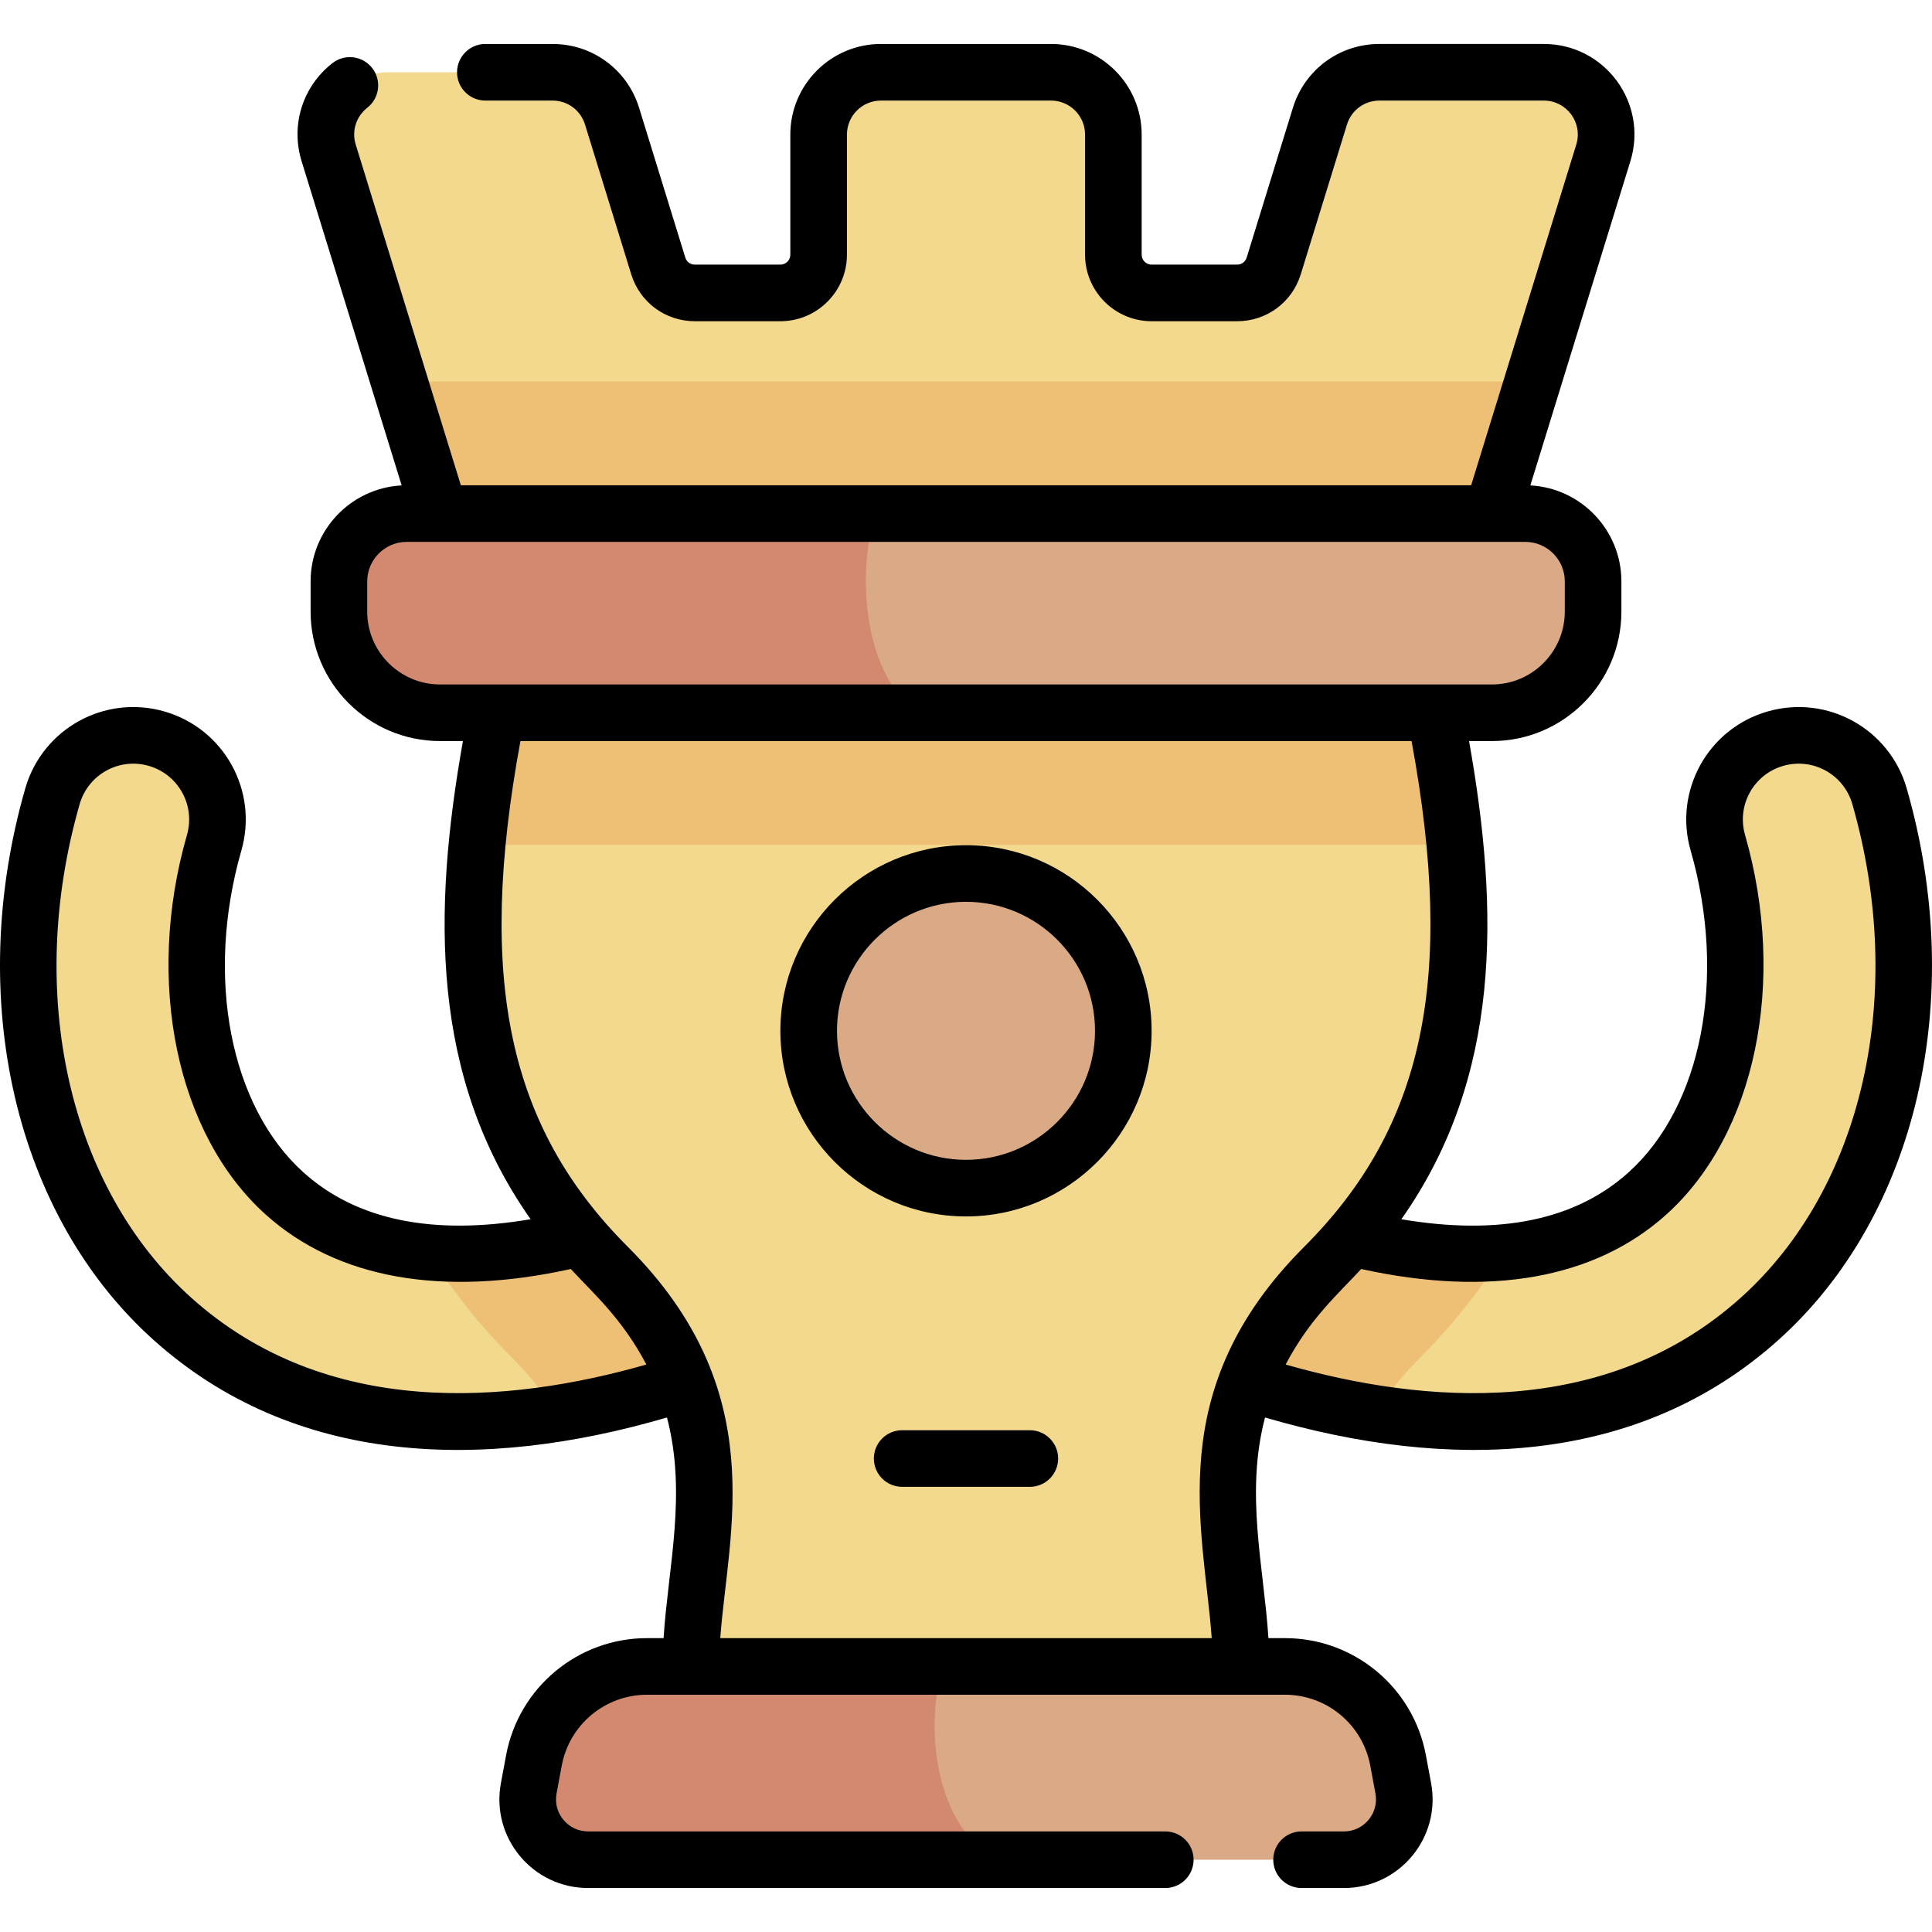 <svg id="Capa_1" enable-background="new 0 0 511.98 511.98" height="512" viewBox="0 0 511.98 511.98" width="512" xmlns="http://www.w3.org/2000/svg"><g><path d="m45.648 349.458c-34.529-31.025-46.989-85.368-31.744-138.445 3.4-11.833 15.746-18.67 27.578-15.271 11.832 3.398 18.67 15.745 15.271 27.578-10.404 36.219-2.892 73.584 18.691 92.977 22.969 20.64 60.372 21.271 108.159 1.824 11.405-4.642 24.409.841 29.049 12.244 4.641 11.402-.841 24.408-12.244 29.048-52.712 21.452-112.611 27.918-154.76-9.955z" fill="#f2d98d"/><path d="m466.332 349.458c34.529-31.024 46.989-85.367 31.744-138.445-3.399-11.833-15.746-18.67-27.578-15.271-11.832 3.398-18.67 15.745-15.271 27.578 10.404 36.219 2.892 73.584-18.691 92.977-22.97 20.64-60.372 21.271-108.159 1.824-11.405-4.642-24.409.841-29.049 12.244-4.641 11.402.841 24.408 12.243 29.048 52.714 21.452 112.613 27.918 154.761-9.955z" fill="#f2d98d"/><path d="m328.377 318.121c-11.405-4.642-24.409.841-29.049 12.244-4.641 11.402.841 24.408 12.244 29.048 17.292 7.037 35.358 12.462 53.316 15.237 2.37-4.607 5.821-9.24 10.749-14.168 9.008-9.008 16.617-18.518 22.916-28.603-19.61 1.783-43.243-2.798-70.176-13.758z" fill="#eec076"/><path d="m212.652 330.365c-4.64-11.403-17.643-16.886-29.049-12.244-26.933 10.96-50.566 15.541-70.177 13.758 6.3 10.085 13.909 19.595 22.916 28.603 4.928 4.928 8.379 9.561 10.749 14.169 17.959-2.776 36.024-8.2 53.316-15.237 11.404-4.641 16.886-17.647 12.245-29.049z" fill="#eec076"/><path d="m380.263 188.884c13.393 67.136 6.519 110.957-29.374 146.85-38.703 38.703-21.976 74.933-21.976 105.873h-145.845c0-30.94 16.727-67.17-21.976-105.873-35.893-35.893-42.767-79.714-29.374-146.85z" fill="#f2d98d"/><path d="m356.133 492.828h-200.285c-10.013 0-17.566-9.091-15.733-18.934l1.377-7.392c2.689-14.431 15.282-24.895 29.962-24.895h169.073c14.679 0 27.273 10.464 29.961 24.895l1.377 7.392c1.834 9.843-5.719 18.934-15.732 18.934z" fill="#daa985"/><path d="m249.836 441.606h-78.382c-14.679 0-27.273 10.464-29.962 24.895l-1.377 7.392c-1.834 9.843 5.72 18.934 15.732 18.934h107.716c-16.183-10.227-18.435-35.382-13.727-51.221z" fill="#d2896f"/><path d="m349.781 30.791-12.247 39.69c-1.311 4.248-5.237 7.146-9.683 7.146h-22.675c-5.597 0-10.134-4.537-10.134-10.134v-31.835c0-9.115-7.389-16.505-16.505-16.505h-45.093c-9.116 0-16.505 7.39-16.505 16.505v31.835c0 5.597-4.537 10.134-10.134 10.134h-22.675c-4.446 0-8.372-2.898-9.683-7.146l-12.247-39.69c-2.135-6.919-8.53-11.638-15.771-11.638h-43.557c-11.11 0-19.047 10.756-15.771 21.372l29.493 95.576h278.794l29.493-95.576c3.276-10.616-4.661-21.372-15.771-21.372h-43.557c-7.242 0-13.637 4.719-15.772 11.638z" fill="#f2d98d"/><ellipse cx="255.99" cy="273.167" fill="#daa985" rx="41.688" ry="41.688" transform="matrix(.995 -.099 .099 .995 -25.671 26.554)"/><path d="m380.263 188.884h-248.546c-2.481 12.435-4.262 24.067-5.296 35h259.138c-1.034-10.934-2.815-22.565-5.296-35z" fill="#eec076"/><path d="m105.793 101.1 10.8 35h278.795l10.8-35z" fill="#eec076"/><path d="m404.199 136.1h-296.418c-9.924 0-17.97 8.045-17.97 17.97v8.001c0 14.808 12.005 26.813 26.813 26.813h278.732c14.808 0 26.813-12.005 26.813-26.813v-8.001c0-9.924-8.045-17.97-17.97-17.97z" fill="#daa985"/><path d="m107.781 136.1c-9.924 0-17.97 8.045-17.97 17.97v8.001c0 14.808 12.005 26.813 26.813 26.813h126.661c-15.6-10.791-15.954-40.32-11.066-52.783h-124.438z" fill="#d2896f"/><path d="m255.99 223.979c-27.122 0-49.188 22.065-49.188 49.188s22.065 49.188 49.188 49.188 49.188-22.065 49.188-49.188c0-27.122-22.066-49.188-49.188-49.188zm0 83.376c-18.851 0-34.188-15.336-34.188-34.188 0-18.851 15.337-34.188 34.188-34.188s34.188 15.336 34.188 34.188-15.337 34.188-34.188 34.188zm249.294-98.413c-4.547-15.827-21.03-24.952-36.856-20.408-15.824 4.544-24.956 21.029-20.409 36.856 9.628 33.52 3 67.811-16.495 85.328-14.054 12.629-34.259 16.775-60.164 12.381 26.535-37.659 25.977-81.552 17.941-126.716h6.056c18.92 0 34.313-15.393 34.313-34.313v-8.001c0-13.594-10.706-24.734-24.129-25.434l26.506-85.9c4.77-15.454-6.762-31.083-22.938-31.083h-43.557c-10.596 0-19.814 6.802-22.938 16.927l-12.248 39.69c-.343 1.111-1.354 1.857-2.517 1.857h-22.674c-1.452 0-2.634-1.182-2.634-2.634v-31.834c0-13.236-10.769-24.005-24.006-24.005h-45.092c-13.237 0-24.006 10.769-24.006 24.005v31.835c0 1.453-1.182 2.634-2.634 2.634h-22.674c-1.163 0-2.174-.746-2.517-1.857l-12.246-39.69c-3.124-10.125-12.342-16.927-22.938-16.927h-17.808c-4.143 0-7.5 3.358-7.5 7.5s3.357 7.5 7.5 7.5h17.808c3.975 0 7.432 2.552 8.604 6.35l12.248 39.689c2.295 7.438 9.066 12.435 16.851 12.435h22.674c9.724 0 17.634-7.911 17.634-17.634v-31.835c0-4.965 4.04-9.005 9.006-9.005h45.092c4.966 0 9.006 4.04 9.006 9.005v31.835c0 9.724 7.91 17.634 17.634 17.634h22.674c7.784 0 14.556-4.997 16.851-12.435l12.248-39.69c1.171-3.797 4.629-6.349 8.603-6.349h43.557c6.066 0 10.395 5.862 8.604 11.66l-27.86 90.288h-267.726l-27.861-90.289c-1.111-3.6.097-7.435 3.076-9.771 3.26-2.555 3.831-7.27 1.275-10.53s-7.269-3.83-10.529-1.276c-7.914 6.204-11.115 16.409-8.155 26l26.507 85.9c-13.423.7-24.129 11.84-24.129 25.434v8.001c0 18.92 15.393 34.313 34.313 34.313h6.056c-8.041 45.19-8.585 89.067 17.937 126.711-25.901 4.393-46.107.252-60.16-12.377-19.495-17.517-26.123-51.808-16.494-85.328 4.544-15.824-4.583-32.311-20.409-36.856-15.828-4.546-32.309 4.581-36.858 20.408-16.032 55.818-2.71 113.164 33.94 146.094 37.366 33.576 87.466 34.851 136.109 20.598 5.31 20.17.341 39.484-.9 58.472h-4.392c-18.284 0-33.985 13.046-37.334 31.022l-1.377 7.392c-2.697 14.467 8.414 27.808 23.105 27.808h152.955c4.143 0 7.5-3.358 7.5-7.5s-3.357-7.5-7.5-7.5h-152.955c-5.324 0-9.334-4.835-8.359-10.061l1.377-7.392c2.026-10.875 11.525-18.769 22.588-18.769h169.074c11.063 0 20.561 7.894 22.588 18.769l1.377 7.392c.976 5.234-3.044 10.061-8.359 10.061h-11.218c-4.143 0-7.5 3.358-7.5 7.5s3.357 7.5 7.5 7.5h11.218c14.718 0 25.797-13.367 23.105-27.808l-1.377-7.392c-3.349-17.976-19.05-31.022-37.334-31.022h-4.39c-1.243-18.988-6.211-38.303-.901-58.472 48.652 14.257 98.765 12.959 136.109-20.598 36.649-32.929 49.971-90.274 33.938-146.093zm-388.66-27.558c-10.649 0-19.313-8.664-19.313-19.313v-8.001c0-5.773 4.696-10.47 10.47-10.47h296.418c5.773 0 10.47 4.697 10.47 10.47v8.001c0 10.649-8.663 19.313-19.313 19.313zm-65.963 162.495c-32.408-29.119-44.006-80.459-29.549-130.796 2.258-7.855 10.441-12.391 18.3-10.132 7.857 2.257 12.389 10.44 10.134 18.298-11.18 38.918-2.786 79.356 20.886 100.626 18.895 16.979 46.775 21.924 80.833 14.408 5.75 6.286 13.563 13.004 20.021 25.317-36.67 10.494-84.778 14.49-120.625-17.721zm270.446 90.227h-130.237c2.078-28.377 13.637-65.564-24.474-103.676-31.73-31.729-40.135-70.844-28.48-134.046h236.149c11.656 63.202 3.25 102.318-28.48 134.046-37.787 37.787-26.623 74.299-24.478 103.676zm140.212-90.227c-35.845 32.211-83.955 28.215-120.625 17.72 6.458-12.313 14.262-19.022 20.021-25.317 34.055 7.516 61.937 2.572 80.833-14.408 23.672-21.271 32.065-61.709 20.887-100.626-2.257-7.857 2.275-16.041 10.134-18.298 7.857-2.256 16.04 2.273 18.298 10.132 14.458 50.338 2.861 101.678-29.548 130.797zm-188.411 35.13h-33.836c-4.143 0-7.5 3.358-7.5 7.5s3.357 7.5 7.5 7.5h33.836c4.142 0 7.5-3.358 7.5-7.5s-3.357-7.5-7.5-7.5z"/></g></svg>